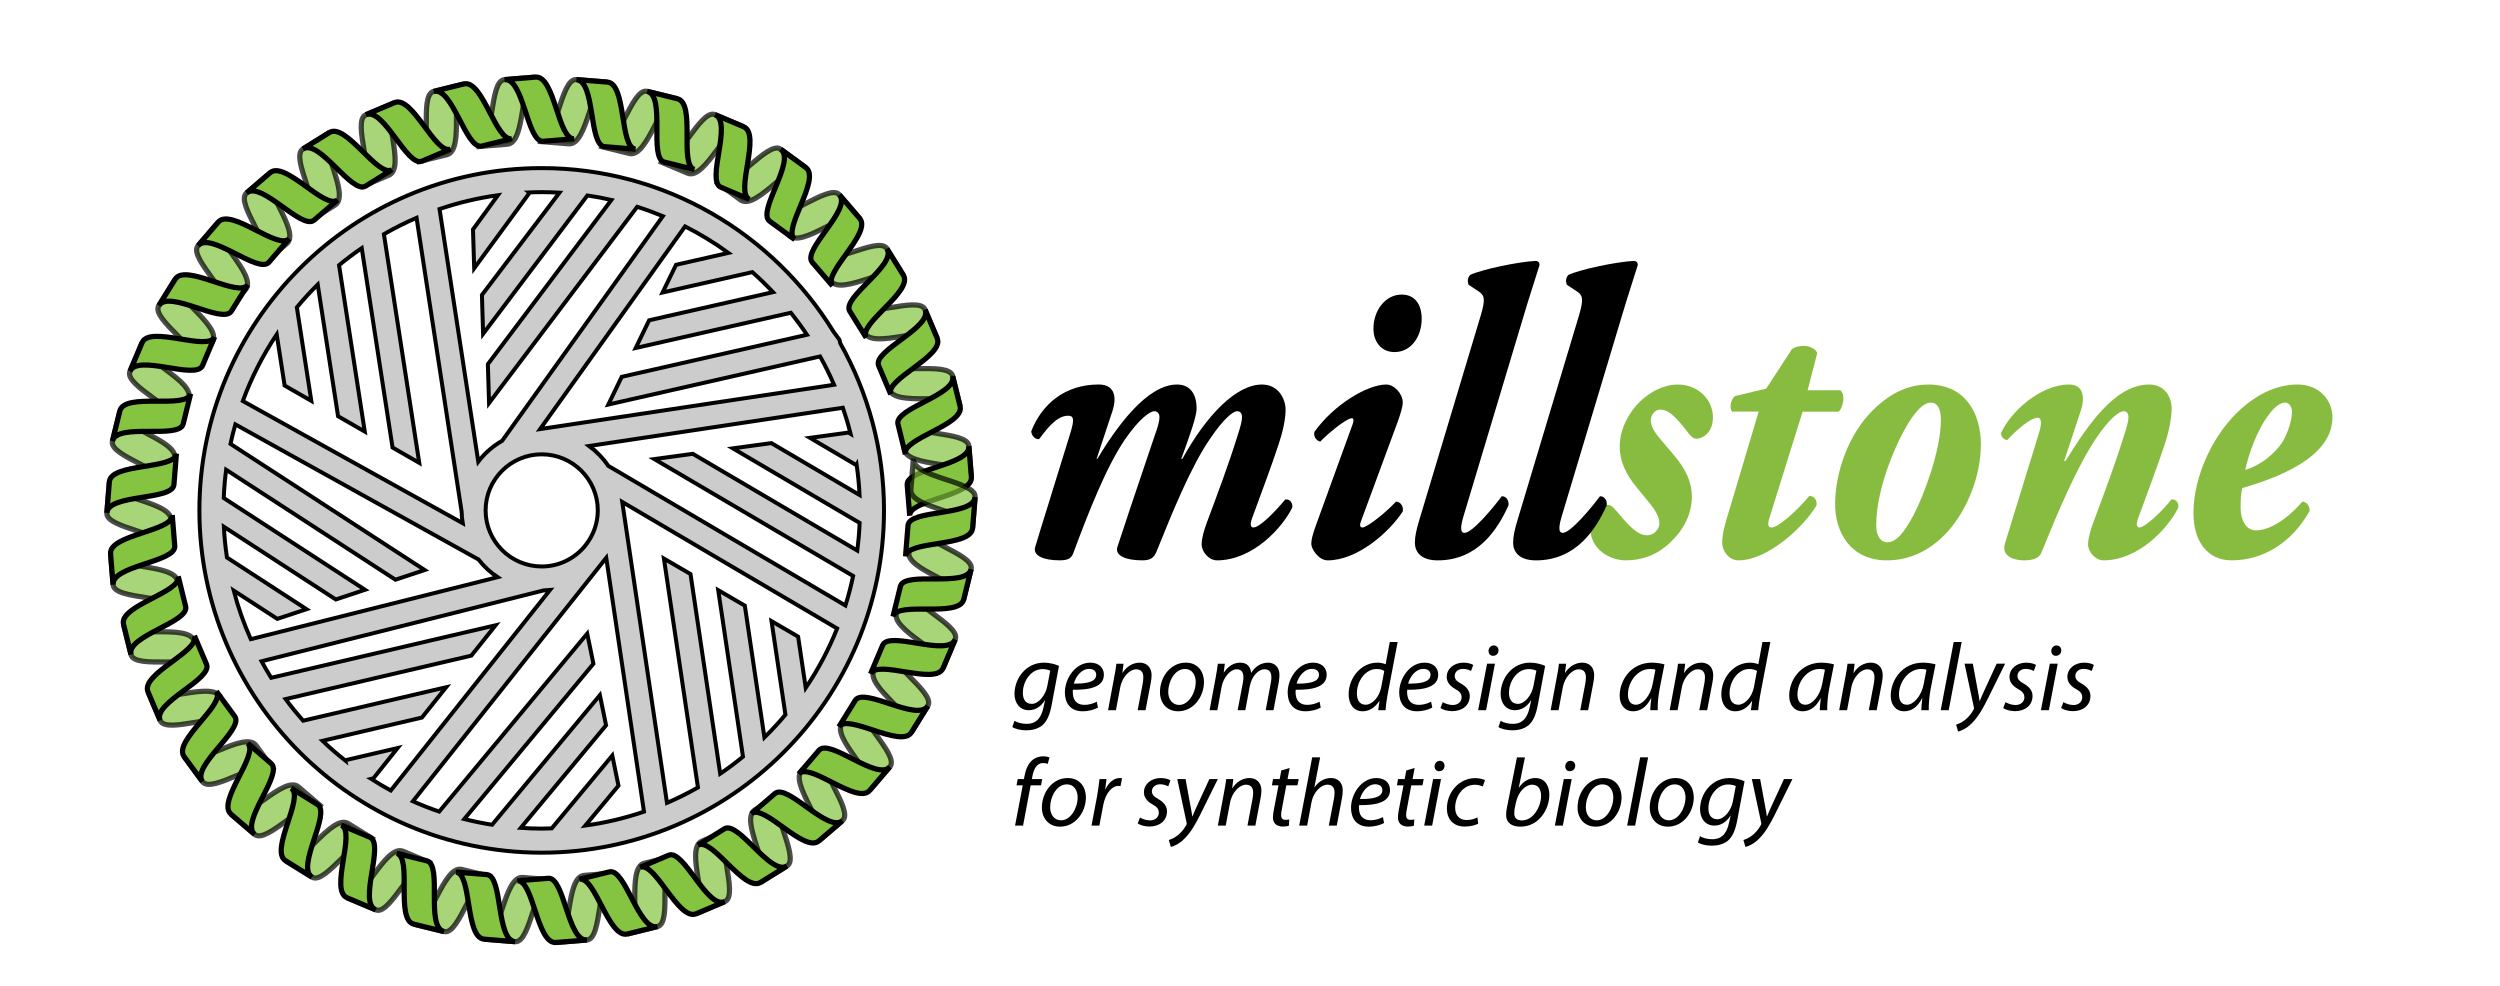 <?xml version="1.0" encoding="utf-8"?>
<!-- Generator: Adobe Illustrator 14.0.0, SVG Export Plug-In . SVG Version: 6.00 Build 43363)  -->
<!DOCTYPE svg PUBLIC "-//W3C//DTD SVG 1.1//EN" "http://www.w3.org/Graphics/SVG/1.1/DTD/svg11.dtd">
<svg version="1.1" id="Layer_1" xmlns="http://www.w3.org/2000/svg" xmlns:xlink="http://www.w3.org/1999/xlink" x="0px" y="0px"
	 width="312px" height="123px" viewBox="0 0 312 123" enable-background="new 0 0 312 123" xml:space="preserve">
<g id="Layer_2">
</g>
<g id="Layer_3">
	<path fill="#CCCCCC" stroke="#020202" stroke-width="0.5" d="M104.863,42.837l-0.1-0.439c-0.24-0.341-0.49-0.671-0.741-1.002
		c-7.521-12.237-21.031-20.417-36.418-20.417c-23.556,0-42.719,19.164-42.719,42.716c0,23.556,19.164,42.719,42.719,42.719
		s42.719-19.163,42.719-42.719C110.323,56.125,108.334,49.011,104.863,42.837z M106.471,71.883c-0.264,1.25-0.583,2.479-0.961,3.684
		L75.911,58.137c-0.645-0.958-1.455-1.792-2.383-2.477l31.662-4.775c0.365,1.068,0.689,2.154,0.964,3.26l-0.267-0.157l-4.802,0.655
		l5.793,3.41l0.029-0.051c0.18,1.241,0.306,2.499,0.366,3.774L96.267,55.3l-4.802,0.655l15.816,9.301
		c-0.045,1.166-0.144,2.317-0.288,3.456L86.467,56.638l-4.804,0.655L106.471,71.883z M43.074,94.883l0.005,0.021
		c-0.981-0.772-1.924-1.59-2.828-2.45l12.401-2.899l3.022-3.787l-17.846,4.176c-0.766-0.867-1.497-1.767-2.186-2.697l23.179-5.423
		l3.025-3.79l-28.005,6.555c-0.418-0.674-0.822-1.359-1.201-2.061l35.196-8.842c0.266-0.006,0.531-0.015,0.791-0.041l-19.859,25.01
		c-0.835-0.452-1.648-0.94-2.446-1.449l0.274-0.064l3.023-3.787L43.074,94.883z M28.323,69.576c-0.188-1.262-0.32-2.542-0.386-3.84
		l13.972,9.078l3.646-1.209L27.924,62.152c0.046-1.192,0.147-2.369,0.297-3.532l21.131,13.728l3.646-1.209L28.765,55.396
		c0.176-0.822,0.381-1.632,0.607-2.434l30.35,16.866c0.668,0.855,1.466,1.604,2.374,2.205l-30.799,7.738
		c-0.866-1.947-1.587-3.975-2.133-6.07l5.442,3.533l3.645-1.207L28.323,69.576z M67.604,56.698c3.859,0,7,3.141,7,6.999
		c0,1.598-0.545,3.066-1.45,4.246l-0.224,0.283c-1.284,1.508-3.194,2.469-5.326,2.469c-3.86,0-7.001-3.141-7.001-6.998
		C60.604,59.839,63.745,56.698,67.604,56.698z M96.473,36.46l-15.46,3.512l-1.675,3.457l19.363-4.398
		c0.705,0.887,1.376,1.801,2.005,2.748l-23.113,5.25l-1.673,3.458l26.43-6.005c0.637,1.146,1.219,2.325,1.741,3.536L67.403,53.55
		l18.095-25.294c1.895,0.96,3.703,2.066,5.408,3.306l-6.539,1.488l-1.675,3.455l11.201-2.544
		C94.791,34.754,95.65,35.589,96.473,36.46z M69.821,24.044l-9.677,12.772l0.148,4.844l13.012-17.266
		c1.014,0.146,2.013,0.335,3.001,0.557l-15.421,20.5l0.15,4.846l18.489-24.488c1.088,0.343,2.155,0.735,3.201,1.168L62.67,55.011
		c-1.161,0.662-2.171,1.548-2.982,2.6L54.854,26.09c2.34-0.795,4.776-1.379,7.289-1.727l-3.114,4.274l0.15,4.844l6.917-9.433
		l-0.04-0.03c0.514-0.02,1.028-0.039,1.548-0.039C68.349,23.979,69.087,24.003,69.821,24.044z M39.651,35.511l2.54,16.435
		l3.331,1.913l-3.208-20.765c0.909-0.752,1.856-1.461,2.831-2.132l3.846,24.889l3.331,1.912l-4.41-28.537
		c1.314-0.754,2.671-1.44,4.074-2.043l5.626,36.682c0.008,0.486,0.056,0.962,0.132,1.43L30.303,50.047
		c1.083-2.951,2.512-5.736,4.229-8.313l0.988,6.381l3.329,1.912l-1.803-11.671C37.868,37.366,38.738,36.417,39.651,35.511z
		 M64.995,103.318l10.642-12.801l-0.771-3.762l-13.45,16.174c-1.176-0.186-2.334-0.424-3.475-0.71l16.117-19.383l-0.773-3.761
		l-18.471,22.213c-1.119-0.382-2.214-0.811-3.286-1.286l23.734-29.89c0.059-0.069,0.113-0.144,0.17-0.215l0.226-0.283l4.711,31.683
		c-2.352,0.8-4.799,1.388-7.322,1.734l4.137-4.978l-0.771-3.763l-7.557,9.09c-0.416,0.013-0.831,0.031-1.251,0.031
		C66.727,103.414,65.858,103.375,64.995,103.318z M95.399,92.032l-2.445-16.446l-3.319-1.932l3.089,20.781
		c-0.915,0.75-1.863,1.459-2.843,2.125l-3.705-24.918l-3.319-1.932l4.247,28.566c-1.249,0.707-2.537,1.354-3.865,1.925
		l-5.584-37.558l26.82,15.791c-1.05,2.617-2.362,5.104-3.919,7.412l-0.951-6.395l-3.319-1.932l1.736,11.678
		C97.193,90.188,96.317,91.131,95.399,92.032z"/>
	<g>
		<g>
			<g>
				<path opacity="0.7" fill="#85C441" stroke="#000000" stroke-width="0.652" enable-background="new    " d="M121.229,59.543
					c-0.164-2.031-8.178-1.116-8.375-3.524l-0.314-3.866c0.195,2.408,8.211,1.494,8.378,3.524L121.229,59.543z"/>
				<path fill="#85C441" stroke="#000000" stroke-width="0.652" d="M113.534,64.373c-0.167-2.032,7.89-2.422,7.694-4.83
					l-0.312-3.865c0.192,2.409-7.864,2.799-7.699,4.83L113.534,64.373z"/>
			</g>
			<g>
				<path opacity="0.7" fill="#85C441" stroke="#000000" stroke-width="0.652" enable-background="new    " d="M119.82,50.697
					c-0.488-1.979-8.255,0.207-8.833-2.138l-0.93-3.765c0.58,2.345,8.343,0.159,8.832,2.137L119.82,50.697z"/>
				<path fill="#85C441" stroke="#000000" stroke-width="0.652" d="M112.994,56.697c-0.49-1.979,7.402-3.655,6.826-6l-0.931-3.765
					c0.579,2.344-7.311,4.021-6.823,6L112.994,56.697z"/>
			</g>
			<g>
				<path opacity="0.7" fill="#85C441" stroke="#000000" stroke-width="0.652" enable-background="new    " d="M116.961,42.215
					c-0.796-1.877-8.12,1.507-9.061-0.717l-1.509-3.573c0.938,2.225,8.263-1.158,9.057,0.718L116.961,42.215z"/>
				<path fill="#85C441" stroke="#000000" stroke-width="0.652" d="M111.167,49.217c-0.791-1.876,6.732-4.777,5.794-7.002
					l-1.513-3.57c0.94,2.224-6.585,5.124-5.79,7L111.167,49.217z"/>
			</g>
			<g>
				<path opacity="0.7" fill="#85C441" stroke="#000000" stroke-width="0.652" enable-background="new    " d="M112.738,34.334
					c-1.073-1.731-7.781,2.747-9.056,0.695l-2.047-3.295c1.274,2.052,7.981-2.426,9.057-0.695L112.738,34.334z"/>
				<path fill="#85C441" stroke="#000000" stroke-width="0.652" d="M108.106,42.147c-1.077-1.729,5.909-5.762,4.632-7.813
					l-2.046-3.293c1.276,2.051-5.71,6.083-4.635,7.813L108.106,42.147z"/>
			</g>
			<g>
				<path opacity="0.7" fill="#85C441" stroke="#000000" stroke-width="0.652" enable-background="new    " d="M107.289,27.256
					c-1.329-1.546-7.274,3.904-8.848,2.072l-2.525-2.942c1.573,1.833,7.517-3.619,8.846-2.073L107.289,27.256z"/>
				<path fill="#85C441" stroke="#000000" stroke-width="0.652" d="M103.903,35.688c-1.326-1.546,4.96-6.6,3.386-8.432
					l-2.527-2.942c1.573,1.832-4.715,6.885-3.386,8.432L103.903,35.688z"/>
			</g>
			<g>
				<path opacity="0.7" fill="#85C441" stroke="#000000" stroke-width="0.652" enable-background="new    " d="M100.563,20.913
					c-1.647-1.203-6.195,5.457-8.145,4.031l-3.13-2.291c1.949,1.426,6.497-5.233,8.142-4.031L100.563,20.913z"/>
				<path fill="#85C441" stroke="#000000" stroke-width="0.652" d="M99.185,29.895c-1.646-1.204,3.327-7.555,1.379-8.981
					l-3.133-2.29c1.951,1.425-3.021,7.776-1.378,8.98L99.185,29.895z"/>
			</g>
			<g>
				<path opacity="0.7" fill="#85C441" stroke="#000000" stroke-width="0.652" enable-background="new    " d="M92.806,15.817
					c-1.875-0.793-4.77,6.736-6.993,5.797l-3.576-1.509c2.228,0.939,5.119-6.59,6.997-5.797L92.806,15.817z"/>
				<path fill="#85C441" stroke="#000000" stroke-width="0.652" d="M93.533,24.873c-1.877-0.792,1.5-8.118-0.728-9.056
					l-3.572-1.509c2.226,0.939-1.151,8.265,0.728,9.057L93.533,24.873z"/>
			</g>
			<g>
				<path opacity="0.7" fill="#85C441" stroke="#000000" stroke-width="0.652" enable-background="new    " d="M84.536,12.326
					c-1.979-0.487-3.646,7.405-5.994,6.828l-3.767-0.925c2.348,0.576,4.015-7.316,5.993-6.829L84.536,12.326z"/>
				<path fill="#85C441" stroke="#000000" stroke-width="0.652" d="M86.682,21.155c-1.977-0.487,0.199-8.254-2.146-8.829
					L80.771,11.4c2.346,0.576,0.167,8.342,2.144,8.829L86.682,21.155z"/>
			</g>
			<g>
				<path opacity="0.7" fill="#85C441" stroke="#000000" stroke-width="0.652" enable-background="new    " d="M75.796,10.245
					c-2.031-0.164-2.412,7.894-4.82,7.701l-3.867-0.31c2.408,0.193,2.792-7.865,4.82-7.701L75.796,10.245z"/>
				<path fill="#85C441" stroke="#000000" stroke-width="0.652" d="M79.329,18.617c-2.028-0.164-1.125-8.179-3.533-8.372
					l-3.864-0.31c2.408,0.193,1.502,8.208,3.533,8.371L79.329,18.617z"/>
			</g>
			<g>
				<path opacity="0.7" fill="#85C441" stroke="#000000" stroke-width="0.652" enable-background="new    " d="M66.838,9.623
					c-2.034,0.165-1.119,8.179-3.527,8.374l-3.866,0.315c2.407-0.196,1.494-8.21,3.523-8.375L66.838,9.623z"/>
				<path fill="#85C441" stroke="#000000" stroke-width="0.652" d="M71.669,17.319c-2.033,0.165-2.423-7.891-4.831-7.696
					l-3.869,0.314c2.409-0.196,2.799,7.86,4.833,7.696L71.669,17.319z"/>
			</g>
			<g>
				<path opacity="0.7" fill="#85C441" stroke="#000000" stroke-width="0.652" enable-background="new    " d="M57.897,10.476
					c-1.979,0.489,0.208,8.252-2.137,8.831l-3.765,0.93c2.346-0.579,0.159-8.343,2.136-8.831L57.897,10.476z"/>
				<path fill="#85C441" stroke="#000000" stroke-width="0.652" d="M63.897,17.298c-1.977,0.488-3.653-7.401-6-6.822l-3.764,0.93
					c2.347-0.58,4.021,7.31,6,6.822L63.897,17.298z"/>
			</g>
			<g>
				<path opacity="0.7" fill="#85C441" stroke="#000000" stroke-width="0.652" enable-background="new    " d="M49.244,12.806
					c-1.878,0.794,1.504,8.116-0.72,9.058l-3.571,1.511c2.225-0.941-1.158-8.263,0.719-9.057L49.244,12.806z"/>
				<path fill="#85C441" stroke="#000000" stroke-width="0.652" d="M56.243,18.597c-1.875,0.794-4.777-6.732-7-5.791l-3.572,1.511
					c2.225-0.941,5.124,6.586,6.999,5.792L56.243,18.597z"/>
			</g>
			<g>
				<path opacity="0.7" fill="#85C441" stroke="#000000" stroke-width="0.652" enable-background="new    " d="M41.11,16.539
					c-1.731,1.076,2.744,7.785,0.692,9.06l-3.292,2.047c2.051-1.274-2.427-7.983-0.695-9.059L41.11,16.539z"/>
				<path fill="#85C441" stroke="#000000" stroke-width="0.652" d="M48.924,21.174c-1.732,1.076-5.763-5.91-7.814-4.635
					l-3.294,2.047c2.051-1.274,6.082,5.711,7.813,4.636L48.924,21.174z"/>
			</g>
			<g>
				<path opacity="0.7" fill="#85C441" stroke="#000000" stroke-width="0.652" enable-background="new    " d="M33.714,21.556
					c-1.545,1.328,3.904,7.274,2.073,8.848l-2.945,2.527c1.835-1.574-3.618-7.52-2.072-8.847L33.714,21.556z"/>
				<path fill="#85C441" stroke="#000000" stroke-width="0.652" d="M42.144,24.942c-1.545,1.327-6.597-4.96-8.43-3.387
					l-2.943,2.527c1.833-1.574,6.886,4.713,8.433,3.386L42.144,24.942z"/>
			</g>
			<g>
				<path opacity="0.7" fill="#85C441" stroke="#000000" stroke-width="0.652" enable-background="new    " d="M27.243,27.712
					c-1.328,1.547,4.967,6.594,3.396,8.429l-2.526,2.945c1.573-1.834-4.721-6.881-3.396-8.428L27.243,27.712z"/>
				<path fill="#85C441" stroke="#000000" stroke-width="0.652" d="M36.092,29.775c-1.325,1.548-7.277-3.896-8.849-2.062
					l-2.525,2.945c1.573-1.834,7.526,3.61,8.852,2.062L36.092,29.775z"/>
			</g>
			<g>
				<path opacity="0.7" fill="#85C441" stroke="#000000" stroke-width="0.652" enable-background="new    " d="M21.864,34.845
					c-1.073,1.732,5.918,5.756,4.644,7.812l-2.043,3.296c1.272-2.053-5.72-6.078-4.646-7.81L21.864,34.845z"/>
				<path fill="#85C441" stroke="#000000" stroke-width="0.652" d="M30.926,35.53c-1.074,1.73-7.791-2.738-9.062-0.686
					l-2.044,3.296c1.275-2.053,7.988,2.418,9.063,0.687L30.926,35.53z"/>
			</g>
			<g>
				<path opacity="0.7" fill="#85C441" stroke="#000000" stroke-width="0.652" enable-background="new    " d="M17.728,42.771
					c-0.792,1.877,6.737,4.771,5.798,6.996l-1.509,3.572c0.938-2.225-6.589-5.118-5.797-6.995L17.728,42.771z"/>
				<path fill="#85C441" stroke="#000000" stroke-width="0.652" d="M26.785,42.043c-0.792,1.877-8.118-1.499-9.057,0.727
					l-1.508,3.573c0.94-2.225,8.264,1.151,9.057-0.727L26.785,42.043z"/>
			</g>
			<g>
				<path opacity="0.7" fill="#85C441" stroke="#000000" stroke-width="0.652" enable-background="new    " d="M14.962,51.281
					c-0.488,1.979,7.405,3.649,6.828,5.994l-0.926,3.766c0.577-2.345-7.315-4.015-6.829-5.994L14.962,51.281z"/>
				<path fill="#85C441" stroke="#000000" stroke-width="0.652" d="M23.791,49.134c-0.485,1.979-8.252-0.199-8.829,2.146
					l-0.927,3.767c0.576-2.346,8.342-0.167,8.83-2.146L23.791,49.134z"/>
			</g>
			<g>
				<path opacity="0.7" fill="#85C441" stroke="#000000" stroke-width="0.652" enable-background="new    " d="M13.646,60.144
					c-0.164,2.032,7.893,2.415,7.701,4.824l-0.312,3.868c0.195-2.406-7.862-2.791-7.7-4.825L13.646,60.144z"/>
				<path fill="#85C441" stroke="#000000" stroke-width="0.652" d="M22.018,56.61c-0.165,2.031-8.178,1.125-8.371,3.533
					l-0.311,3.866c0.194-2.409,8.209-1.501,8.372-3.532L22.018,56.61z"/>
			</g>
			<g>
				<path opacity="0.7" fill="#85C441" stroke="#000000" stroke-width="0.652" enable-background="new    " d="M13.799,69.107
					c0.166,2.028,8.179,1.117,8.375,3.523l0.312,3.865c-0.194-2.408-8.208-1.493-8.374-3.523L13.799,69.107z"/>
				<path fill="#85C441" stroke="#000000" stroke-width="0.652" d="M21.495,64.273c0.165,2.033-7.891,2.426-7.696,4.834
					l0.314,3.865c-0.196-2.408,7.861-2.8,7.696-4.83L21.495,64.273z"/>
			</g>
			<g>
				<path opacity="0.7" fill="#85C441" stroke="#000000" stroke-width="0.652" enable-background="new    " d="M15.417,77.919
					c0.488,1.979,8.252-0.208,8.832,2.138l0.929,3.766c-0.579-2.346-8.343-0.158-8.831-2.137L15.417,77.919z"/>
				<path fill="#85C441" stroke="#000000" stroke-width="0.652" d="M22.24,71.92c0.488,1.977-7.401,3.654-6.823,5.999l0.93,3.767
					c-0.579-2.347,7.31-4.023,6.822-6.002L22.24,71.92z"/>
			</g>
			<g>
				<path opacity="0.7" fill="#85C441" stroke="#000000" stroke-width="0.652" enable-background="new    " d="M18.47,86.335
					c0.794,1.877,8.117-1.507,9.06,0.72l1.513,3.571c-0.94-2.226-8.265,1.157-9.061-0.72L18.47,86.335z"/>
				<path fill="#85C441" stroke="#000000" stroke-width="0.652" d="M24.261,79.333c0.794,1.877-6.731,4.776-5.791,7.002
					l1.512,3.571c-0.941-2.225,6.585-5.124,5.792-7.001L24.261,79.333z"/>
			</g>
			<g>
				<path opacity="0.7" fill="#85C441" stroke="#000000" stroke-width="0.652" enable-background="new    " d="M22.976,94.424
					c1.204,1.643,7.553-3.336,8.982-1.389l2.293,3.129c-1.428-1.95-7.777,3.029-8.982,1.387L22.976,94.424z"/>
				<path fill="#85C441" stroke="#000000" stroke-width="0.652" d="M26.999,86.275c1.207,1.644-5.451,6.197-4.023,8.147
					l2.293,3.125c-1.43-1.946,5.23-6.503,4.026-8.146L26.999,86.275z"/>
			</g>
			<g>
				<path opacity="0.7" fill="#85C441" stroke="#000000" stroke-width="0.652" enable-background="new    " d="M28.83,101.605
					c1.549,1.328,6.594-4.965,8.429-3.393l2.945,2.521c-1.833-1.569-6.88,4.723-8.429,3.396L28.83,101.605z"/>
				<path fill="#85C441" stroke="#000000" stroke-width="0.652" d="M30.894,92.759c1.546,1.325-3.9,7.277-2.064,8.849l2.945,2.524
					c-1.833-1.573,3.611-7.522,2.065-8.849L30.894,92.759z"/>
			</g>
			<g>
				<path opacity="0.7" fill="#85C441" stroke="#000000" stroke-width="0.652" enable-background="new    " d="M35.644,107.42
					c1.732,1.075,5.756-5.915,7.809-4.643l3.295,2.043c-2.053-1.272-6.076,5.718-7.809,4.645L35.644,107.42z"/>
				<path fill="#85C441" stroke="#000000" stroke-width="0.652" d="M36.329,98.361c1.733,1.072-2.737,7.787-0.685,9.059
					l3.296,2.045c-2.053-1.271,2.419-7.986,0.686-9.061L36.329,98.361z"/>
			</g>
			<g>
				<path opacity="0.7" fill="#85C441" stroke="#000000" stroke-width="0.652" enable-background="new    " d="M43.317,112.041
					c1.877,0.792,4.769-6.738,6.996-5.798l3.571,1.509c-2.224-0.939-5.116,6.59-6.994,5.796L43.317,112.041z"/>
				<path fill="#85C441" stroke="#000000" stroke-width="0.652" d="M42.59,102.982c1.877,0.793-1.498,8.119,0.727,9.059
					l3.572,1.507c-2.225-0.938,1.151-8.264-0.726-9.056L42.59,102.982z"/>
			</g>
			<g>
				<path opacity="0.7" fill="#85C441" stroke="#000000" stroke-width="0.652" enable-background="new    " d="M51.652,115.336
					c1.979,0.486,3.649-7.406,5.995-6.828l3.766,0.926c-2.347-0.576-4.015,7.315-5.995,6.827L51.652,115.336z"/>
				<path fill="#85C441" stroke="#000000" stroke-width="0.652" d="M49.506,106.508c1.979,0.485-0.199,8.252,2.146,8.828
					l3.765,0.925c-2.345-0.575-0.166-8.342-2.145-8.827L49.506,106.508z"/>
			</g>
			<g>
				<path opacity="0.7" fill="#85C441" stroke="#000000" stroke-width="0.652" enable-background="new    " d="M60.423,117.209
					c2.033,0.163,2.415-7.895,4.823-7.701l3.869,0.311c-2.409-0.192-2.793,7.863-4.826,7.701L60.423,117.209z"/>
				<path fill="#85C441" stroke="#000000" stroke-width="0.652" d="M56.893,108.838c2.029,0.162,1.124,8.18,3.531,8.371
					l3.866,0.311c-2.408-0.192-1.501-8.209-3.534-8.369L56.893,108.838z"/>
			</g>
			<g>
				<path opacity="0.7" fill="#85C441" stroke="#000000" stroke-width="0.652" enable-background="new    " d="M69.385,117.622
					c2.033-0.166,1.118-8.181,3.526-8.374l3.865-0.314c-2.408,0.194-1.494,8.211-3.525,8.375L69.385,117.622z"/>
				<path fill="#85C441" stroke="#000000" stroke-width="0.652" d="M64.553,109.926c2.033-0.164,2.426,7.891,4.832,7.696
					l3.866-0.313c-2.408,0.195-2.798-7.86-4.829-7.697L64.553,109.926z"/>
			</g>
			<g>
				<path opacity="0.7" fill="#85C441" stroke="#000000" stroke-width="0.652" enable-background="new    " d="M78.291,116.562
					c1.979-0.488-0.21-8.25,2.138-8.832l3.765-0.928c-2.346,0.577-0.16,8.342-2.137,8.831L78.291,116.562z"/>
				<path fill="#85C441" stroke="#000000" stroke-width="0.652" d="M72.289,109.739c1.977-0.487,3.654,7.399,6.002,6.821
					l3.766-0.928c-2.346,0.578-4.023-7.312-6.003-6.824L72.289,109.739z"/>
			</g>
			<g>
				<path opacity="0.7" fill="#85C441" stroke="#000000" stroke-width="0.652" enable-background="new    " d="M86.881,114.036
					c1.878-0.794-1.506-8.116,0.72-9.058l3.57-1.513c-2.224,0.941,1.159,8.265-0.718,9.058L86.881,114.036z"/>
				<path fill="#85C441" stroke="#000000" stroke-width="0.652" d="M79.88,108.246c1.877-0.793,4.777,6.73,7.001,5.79l3.572-1.513
					c-2.226,0.941-5.126-6.584-7.001-5.789L79.88,108.246z"/>
			</g>
			<g>
				<path opacity="0.7" fill="#85C441" stroke="#000000" stroke-width="0.652" enable-background="new    " d="M94.921,110.123
					c1.731-1.075-2.746-7.783-0.693-9.059l3.294-2.049c-2.053,1.275,2.426,7.985,0.694,9.061L94.921,110.123z"/>
				<path fill="#85C441" stroke="#000000" stroke-width="0.652" d="M87.106,105.488c1.732-1.076,5.764,5.91,7.814,4.635
					l3.295-2.046c-2.051,1.274-6.085-5.712-7.814-4.638L87.106,105.488z"/>
			</g>
			<g>
				<path opacity="0.7" fill="#85C441" stroke="#000000" stroke-width="0.652" enable-background="new    " d="M102.197,104.945
					c1.548-1.328-3.901-7.272-2.07-8.848l2.944-2.527c-1.836,1.574,3.617,7.521,2.069,8.849L102.197,104.945z"/>
				<path fill="#85C441" stroke="#000000" stroke-width="0.652" d="M93.768,101.561c1.546-1.328,6.599,4.959,8.43,3.385
					l2.943-2.524c-1.831,1.572-6.886-4.715-8.432-3.386L93.768,101.561z"/>
			</g>
			<g>
				<path opacity="0.7" fill="#85C441" stroke="#000000" stroke-width="0.652" enable-background="new    " d="M108.529,98.648
					c1.328-1.549-4.964-6.594-3.393-8.429l2.521-2.946c-1.569,1.834,4.724,6.881,3.397,8.429L108.529,98.648z"/>
				<path fill="#85C441" stroke="#000000" stroke-width="0.652" d="M99.681,96.585c1.324-1.547,7.276,3.896,8.849,2.063
					l2.525-2.946c-1.572,1.836-7.524-3.611-8.849-2.063L99.681,96.585z"/>
			</g>
			<g>
				<path opacity="0.7" fill="#85C441" stroke="#000000" stroke-width="0.652" enable-background="new    " d="M113.744,91.396
					c1.075-1.73-5.913-5.756-4.643-7.81l2.046-3.297c-1.274,2.053,5.718,6.078,4.643,7.81L113.744,91.396z"/>
				<path fill="#85C441" stroke="#000000" stroke-width="0.652" d="M104.686,90.713c1.075-1.732,7.786,2.737,9.059,0.686
					l2.046-3.295c-1.271,2.053-7.987-2.42-9.061-0.688L104.686,90.713z"/>
			</g>
			<g>
				<path opacity="0.7" fill="#85C441" stroke="#000000" stroke-width="0.652" enable-background="new    " d="M117.7,83.38
					c0.793-1.878-6.737-4.771-5.794-6.997l1.506-3.572c-0.94,2.225,6.592,5.117,5.799,6.994L117.7,83.38z"/>
				<path fill="#85C441" stroke="#000000" stroke-width="0.652" d="M108.642,84.105c0.796-1.877,8.12,1.498,9.059-0.727
					l1.511-3.572c-0.94,2.226-8.268-1.152-9.061,0.727L108.642,84.105z"/>
			</g>
			<g>
				<path opacity="0.7" fill="#85C441" stroke="#000000" stroke-width="0.652" enable-background="new    " d="M120.273,74.803
					c0.487-1.979-7.405-3.646-6.83-5.994l0.925-3.77c-0.576,2.35,7.316,4.02,6.83,5.998L120.273,74.803z"/>
				<path fill="#85C441" stroke="#000000" stroke-width="0.652" d="M111.442,76.95c0.487-1.979,8.254,0.198,8.831-2.147
					l0.925-3.766c-0.576,2.346-8.341,0.167-8.828,2.146L111.442,76.95z"/>
			</g>
			<g>
				<path opacity="0.7" fill="#85C441" stroke="#000000" stroke-width="0.652" enable-background="new    " d="M121.381,65.906
					c0.162-2.033-7.895-2.416-7.701-4.824l0.308-3.867c-0.191,2.408,7.866,2.791,7.703,4.823L121.381,65.906z"/>
				<path fill="#85C441" stroke="#000000" stroke-width="0.652" d="M113.01,69.441c0.162-2.031,8.18-1.127,8.371-3.535l0.31-3.868
					c-0.192,2.409-8.208,1.502-8.371,3.536L113.01,69.441z"/>
			</g>
		</g>
	</g>
	<g enable-background="new    ">
		<path fill="#88BC40" d="M213.775,52.091c0,2-1.383,2.666-2.051,2.666c-0.401,0-0.758-0.359-1.025-0.718
			c-1.783-2.358-2.631-2.922-3.522-2.922c-0.624,0-1.159,0.667-1.159,1.333c0,0.564,0.268,1.282,1.159,2.307l1.694,2
			c1.561,1.846,2.273,3.435,2.273,5.229c0,2.102-0.98,4.102-2.675,5.691c-1.517,1.487-3.433,2.256-5.573,2.256
			c-2.051,0-4.414-1.436-4.414-3.948c0-1.641,1.025-2.973,2.185-2.973c0.491,0,0.847,0.512,1.382,1.127
			c1.739,2.103,2.631,2.666,3.522,2.666c0.803,0,1.517-0.717,1.517-1.486c0-0.718-0.402-1.538-1.293-2.615l-1.472-1.794
			c-1.382-1.641-2.185-3.333-2.185-5.178c0-2.205,1.159-4.255,2.496-5.588c1.293-1.23,2.943-2.153,4.771-2.153
			C211.813,47.989,213.775,49.784,213.775,52.091z"/>
		<path fill="#88BC40" d="M224.966,51.373l-4.146,13.279c-0.223,0.717-0.223,1.179,0.268,1.179c0.803,0,2.942-1.846,4.726-3.948
			c0.67,0.051,0.938,0.513,0.893,1.179c-1.516,2.615-6.064,6.87-9.721,6.87c-1.203,0-2.051-1.128-2.051-2.204
			c0-0.719,0.09-1.385,0.49-2.77l4.059-13.586h-3.3c-0.446-0.41-0.134-1.641,0.356-1.948l3.879-0.923l3.211-4.922
			c0.4-0.308,0.98-0.41,1.516-0.41c0.624,0,1.382,0.308,1.649,0.872l-1.204,4.666h4.102c0.714,0.667,0.224,2.307-0.223,2.666
			H224.966z"/>
		<path fill="#88BC40" d="M247.214,55.475c0,3.691-1.561,7.998-4.146,10.869c-2.318,2.563-4.993,3.589-7.579,3.589
			c-4.549,0-6.51-3.538-6.466-7.126c0.045-3.948,1.694-8.614,4.682-11.587c2.586-2.563,4.949-3.23,6.956-3.23
			C245.43,47.989,247.214,51.783,247.214,55.475z M238.564,52.193c-1.605,2.307-4.414,8.459-4.414,13.381
			c0,1.282,0.535,2.103,1.382,2.103c1.114,0,2.096-1.179,3.3-3.435c1.203-2.308,3.389-7.947,3.389-11.844
			c0-1.077-0.268-2.153-1.249-2.153C240.258,50.245,239.5,50.86,238.564,52.193z"/>
		<path fill="#88BC40" d="M259.697,51.219l-2.096,6.306h0.179c2.586-4.153,6.063-9.536,10.433-9.536
			c2.007,0,2.809,1.641,2.809,2.974c0,1.23-0.355,2.974-0.891,4.563c-0.848,2.563-1.963,5.537-3.3,9.177
			c-0.268,0.718-0.179,1.128,0.179,1.128c0.668,0,2.809-1.999,3.968-3.486c0.491-0.103,0.937,0.308,0.892,0.974
			c-1.248,2.564-4.949,6.614-9.363,6.614c-1.025,0-1.917-1.077-1.917-1.999c0-0.77,0.312-1.795,0.669-2.77
			c1.338-3.588,2.676-7.126,3.79-10.715c0.401-1.23,0.579-1.897,0.579-2.41c0-0.41-0.178-0.718-0.579-0.718
			c-0.624,0-1.828,0.974-3.389,3.281c-2.497,3.691-4.905,9.485-6.911,14.407c-0.312,0.718-1.159,0.923-2.141,0.923
			c-1.113,0-2.854-0.41-2.407-2.051c0.224-0.718,3.612-11.689,4.28-13.894c0.312-1.025,0.357-1.846-0.178-1.846
			c-0.937,0-2.765,1.641-3.79,2.769c-0.446,0-0.759-0.41-0.803-0.82c1.159-2.666,4.904-6.101,8.517-6.101
			C260.277,47.989,260.099,50.04,259.697,51.219z"/>
		<path fill="#88BC40" d="M291.085,52.091c0,5.281-7.624,7.742-11.235,8.818c-0.179,0.615-0.223,1.384-0.223,2.461
			c0,1.384,0.579,2.819,1.916,2.819c1.605,0,3.746-1.23,5.797-3.588c0.49,0,0.936,0.512,0.892,1.179
			c-2.14,3.845-5.707,6.152-9.72,6.152c-3.211,0-4.771-2.614-4.771-5.896c0-4.615,2.497-9.998,6.019-13.074
			c2.497-2.205,4.904-2.974,7-2.974C289.346,47.989,291.085,49.835,291.085,52.091z M283.282,51.578
			c-1.604,2-2.675,5.178-3.076,7.075c1.561-0.513,2.942-1.384,4.235-2.922c0.893-1.077,1.561-3.025,1.605-4.307
			c0-0.564-0.312-1.179-0.848-1.179C284.62,50.245,283.951,50.707,283.282,51.578z"/>
	</g>
	<g enable-background="new    ">
		<path d="M138.86,51.219l-2.006,6.05h0.089c2.408-3.999,6.197-9.28,9.942-9.28c1.962,0,2.453,1.641,2.453,2.974
			c0,1.025-0.803,3.23-1.917,6.306h0.134c3.032-5.486,6.732-9.28,9.943-9.28c2.051,0,2.942,1.794,2.942,3.127
			c0,1.23-0.356,2.82-0.892,4.409c-0.847,2.563-1.962,5.537-3.299,9.177c-0.268,0.718-0.178,1.128,0.178,1.128
			c0.803,0,2.72-1.999,3.968-3.486c0.49-0.103,0.938,0.308,0.893,0.974c-1.249,2.564-4.949,6.614-9.408,6.614
			c-1.025,0-1.917-1.077-1.917-1.999c0-0.77,0.312-1.795,0.669-2.77c1.337-3.588,2.675-7.126,3.79-10.715
			c0.401-1.23,0.58-1.897,0.58-2.41c0-0.41-0.178-0.718-0.624-0.718c-0.491,0-1.694,0.974-3.255,3.281
			c-2.542,3.64-4.86,9.485-6.777,14.202c-0.356,0.923-0.892,1.128-1.828,1.128c-1.962,0-3.389-0.563-3.077-1.641
			c0.178-0.615,2.809-8.459,4.637-13.843c0.446-1.23,0.624-1.897,0.624-2.41c0-0.41-0.268-0.718-0.624-0.718
			c-0.58,0-1.917,0.974-3.656,3.486c-2.363,3.435-4.637,9.28-6.465,14.202c-0.268,0.718-0.713,0.923-1.739,0.923
			c-1.917,0-3.344-0.563-3.032-1.641c0.179-0.667,3.745-12.1,4.414-14.304c0.535-1.743,0.357-2.102-0.312-2.102
			c-1.516,0-2.809,1.897-3.611,2.922c-0.491,0.051-0.937-0.41-0.981-0.974c1.293-3.333,4.146-5.845,8.427-5.845
			C139.306,47.989,139.306,49.835,138.86,51.219z"/>
		<path d="M169.846,65.062c-0.178,0.461-0.134,0.769,0.179,0.769c0.624,0,3.076-1.999,4.19-3.229c0.535,0,0.981,0.563,0.848,1.23
			c-1.738,2.666-5.707,6.101-9.363,6.101c-1.159,0-2.051-1.436-2.051-2.051c0-0.563,0.178-1.179,0.535-2.204l4.637-12.767
			c0.134-0.41,0.134-0.718-0.089-0.718c-0.759,0-3.255,2.153-3.968,2.922c-0.535-0.103-0.893-0.769-0.714-1.23
			c2.407-3.384,6.599-5.896,8.962-5.896c0.98,0,2.051,1.128,2.051,2.256c0,0.513-0.312,1.487-0.58,2.256L169.846,65.062z
			 M174.929,36.761c1.517,0,2.497,1.077,2.497,3.025c0,2.256-1.338,4.153-3.389,4.153c-1.65,0-2.631-1.282-2.631-2.922
			C171.406,38.761,172.878,36.761,174.929,36.761z"/>
		<path d="M176.578,67.729c0-0.77,0.178-1.641,0.623-3.076l7.625-25.379c0.535-1.846,0.49-2.41-0.312-2.922l-1.248-0.82
			c-0.134-0.41-0.134-0.872,0.223-1.23c1.427-0.667,5.975-1.641,8.204-1.743c0.312,0.051,0.446,0.205,0.446,0.513
			c-0.67,2.153-1.293,3.999-2.096,6.716l-7.312,24.353c-0.445,1.436-0.58,2.359,0.045,2.359c0.98,0,3.566-3.128,4.637-4.563
			c0.49-0.051,0.937,0.462,0.848,1.128c-1.293,2.871-3.746,6.87-8.828,6.87C177.201,69.933,176.578,68.754,176.578,67.729z"/>
		<path d="M188.838,67.729c0-0.77,0.179-1.641,0.625-3.076l7.624-25.379c0.535-1.846,0.49-2.41-0.312-2.922l-1.249-0.82
			c-0.134-0.41-0.134-0.872,0.223-1.23c1.427-0.667,5.975-1.641,8.204-1.743c0.312,0.051,0.445,0.205,0.445,0.513
			c-0.668,2.153-1.293,3.999-2.096,6.716l-7.312,24.353c-0.446,1.436-0.579,2.359,0.044,2.359c0.981,0,3.567-3.128,4.638-4.563
			c0.49-0.051,0.937,0.462,0.847,1.128c-1.293,2.871-3.744,6.87-8.828,6.87C189.463,69.933,188.838,68.754,188.838,67.729z"/>
	</g>
	<g enable-background="new    ">
		<path d="M126.609,89.954c0.348,0.228,0.935,0.384,1.535,0.384c0.983,0,1.751-0.492,2.086-2.062l0.192-0.876h-0.024
			c-0.516,0.827-1.223,1.235-2.015,1.235c-1.175,0-1.775-0.983-1.775-2.015c0-1.967,1.439-3.922,3.682-3.922
			c0.672,0,1.416,0.191,1.871,0.407l-0.899,4.798c-0.228,1.235-0.564,2.075-1.164,2.603c-0.587,0.491-1.367,0.636-2.027,0.636
			c-0.708,0-1.379-0.168-1.739-0.408L126.609,89.954z M131.07,83.693c-0.192-0.084-0.552-0.191-0.959-0.191
			c-1.451,0-2.458,1.522-2.458,2.95c-0.012,0.647,0.228,1.391,1.115,1.391c0.852,0,1.715-1.079,1.931-2.206L131.07,83.693z"/>
		<path d="M137.022,88.311c-0.432,0.24-1.139,0.456-1.919,0.456c-1.535,0-2.207-1.056-2.207-2.339c0-1.751,1.295-3.729,3.166-3.729
			c1.104,0,1.703,0.659,1.703,1.499c0,1.523-1.715,1.919-3.862,1.883c-0.048,0.252-0.012,0.792,0.12,1.104
			c0.228,0.527,0.696,0.779,1.295,0.779c0.684,0,1.199-0.204,1.559-0.396L137.022,88.311z M135.919,83.478
			c-0.947,0-1.655,0.924-1.907,1.835c1.571,0.024,2.794-0.191,2.794-1.104C136.807,83.741,136.447,83.478,135.919,83.478z"/>
		<path d="M138.284,88.635l0.768-4.113c0.132-0.648,0.216-1.212,0.276-1.691h0.888l-0.144,1.14h0.024
			c0.516-0.816,1.308-1.271,2.147-1.271c0.696,0,1.475,0.396,1.475,1.606c0,0.265-0.048,0.624-0.108,0.936l-0.647,3.395h-0.983
			l0.635-3.358c0.036-0.228,0.072-0.491,0.072-0.743c0-0.576-0.228-1.008-0.912-1.008c-0.708,0-1.715,0.852-1.979,2.291
			l-0.528,2.818H138.284z"/>
		<path d="M150.257,85.108c0,1.8-1.271,3.658-3.226,3.658c-1.451,0-2.267-1.079-2.267-2.387c0-1.919,1.331-3.682,3.214-3.682
			C149.55,82.698,150.257,83.886,150.257,85.108z M145.796,86.344c0,0.947,0.528,1.632,1.367,1.632c1.175,0,2.063-1.512,2.063-2.867
			c0-0.671-0.312-1.619-1.355-1.619C146.624,83.489,145.796,85.013,145.796,86.344z"/>
		<path d="M150.956,88.635l0.768-4.113c0.12-0.648,0.204-1.212,0.264-1.691h0.875l-0.144,1.091h0.024
			c0.54-0.815,1.271-1.223,2.039-1.223c0.887,0,1.307,0.563,1.355,1.295c0.516-0.84,1.259-1.283,2.123-1.295
			c0.672,0,1.416,0.432,1.416,1.522c0,0.265-0.036,0.66-0.096,0.984l-0.648,3.43h-0.971l0.623-3.346
			c0.048-0.229,0.084-0.517,0.084-0.756c0-0.612-0.229-1.008-0.875-1.008c-0.721,0-1.583,0.84-1.824,2.135l-0.551,2.975h-0.959
			l0.647-3.406c0.048-0.264,0.072-0.479,0.072-0.707c0-0.492-0.132-0.996-0.863-0.996c-0.72,0-1.631,0.96-1.859,2.195l-0.528,2.914
			H150.956z"/>
		<path d="M164.826,88.311c-0.432,0.24-1.14,0.456-1.92,0.456c-1.535,0-2.206-1.056-2.206-2.339c0-1.751,1.295-3.729,3.166-3.729
			c1.104,0,1.703,0.659,1.703,1.499c0,1.523-1.715,1.919-3.862,1.883c-0.047,0.252-0.012,0.792,0.12,1.104
			c0.228,0.527,0.696,0.779,1.296,0.779c0.684,0,1.199-0.204,1.559-0.396L164.826,88.311z M163.723,83.478
			c-0.947,0-1.655,0.924-1.907,1.835c1.571,0.024,2.794-0.191,2.794-1.104C164.609,83.741,164.25,83.478,163.723,83.478z"/>
		<path d="M174.425,80.119l-1.271,6.669c-0.108,0.611-0.204,1.283-0.239,1.847h-0.912l0.156-1.151h-0.024
			c-0.527,0.827-1.259,1.283-2.087,1.283c-1.127,0-1.738-0.924-1.738-2.11c0-2.063,1.535-3.958,3.586-3.958
			c0.371,0,0.779,0.084,1.031,0.204l0.516-2.783H174.425z M172.758,83.741c-0.191-0.144-0.527-0.252-0.947-0.252
			c-1.392,0-2.471,1.487-2.471,3.034c0,0.696,0.24,1.428,1.092,1.428c0.768,0,1.69-0.876,1.942-2.183L172.758,83.741z"/>
		<path d="M178.746,88.311c-0.432,0.24-1.14,0.456-1.92,0.456c-1.535,0-2.206-1.056-2.206-2.339c0-1.751,1.295-3.729,3.166-3.729
			c1.104,0,1.703,0.659,1.703,1.499c0,1.523-1.715,1.919-3.862,1.883c-0.047,0.252-0.012,0.792,0.12,1.104
			c0.228,0.527,0.696,0.779,1.296,0.779c0.684,0,1.199-0.204,1.559-0.396L178.746,88.311z M177.643,83.478
			c-0.947,0-1.655,0.924-1.907,1.835c1.571,0.024,2.794-0.191,2.794-1.104C178.529,83.741,178.17,83.478,177.643,83.478z"/>
		<path d="M180.057,87.627c0.275,0.168,0.768,0.36,1.246,0.36c0.672,0,1.104-0.432,1.104-0.947c0-0.456-0.203-0.732-0.814-1.067
			c-0.672-0.372-1.044-0.888-1.044-1.487c0-1.008,0.876-1.787,2.099-1.787c0.527,0,0.996,0.144,1.211,0.288l-0.275,0.755
			c-0.204-0.12-0.576-0.264-1.008-0.264c-0.6,0-1.031,0.372-1.031,0.876c0,0.419,0.275,0.684,0.804,0.971
			c0.647,0.36,1.079,0.876,1.079,1.523c0,1.224-0.983,1.907-2.207,1.907c-0.623-0.012-1.188-0.192-1.451-0.396L180.057,87.627z"/>
		<path d="M184.472,88.635l1.115-5.805h0.983l-1.104,5.805H184.472z M185.767,81.223c0.013-0.384,0.3-0.672,0.647-0.672
			c0.36,0,0.6,0.265,0.6,0.624c-0.012,0.396-0.287,0.672-0.684,0.672C185.982,81.847,185.767,81.583,185.767,81.223z"/>
		<path d="M187.279,89.954c0.348,0.228,0.936,0.384,1.535,0.384c0.984,0,1.752-0.492,2.087-2.062l0.192-0.876h-0.024
			c-0.516,0.827-1.224,1.235-2.015,1.235c-1.176,0-1.775-0.983-1.775-2.015c0-1.967,1.439-3.922,3.682-3.922
			c0.672,0,1.416,0.191,1.871,0.407l-0.898,4.798c-0.229,1.235-0.564,2.075-1.164,2.603c-0.588,0.491-1.367,0.636-2.027,0.636
			c-0.707,0-1.379-0.168-1.738-0.408L187.279,89.954z M191.741,83.693c-0.192-0.084-0.552-0.191-0.96-0.191
			c-1.451,0-2.458,1.522-2.458,2.95c-0.013,0.647,0.228,1.391,1.115,1.391c0.852,0,1.715-1.079,1.931-2.206L191.741,83.693z"/>
		<path d="M193.52,88.635l0.768-4.113c0.132-0.648,0.215-1.212,0.275-1.691h0.888l-0.144,1.14h0.023
			c0.516-0.816,1.308-1.271,2.146-1.271c0.696,0,1.476,0.396,1.476,1.606c0,0.265-0.048,0.624-0.108,0.936l-0.646,3.395h-0.984
			l0.636-3.358c0.036-0.228,0.072-0.491,0.072-0.743c0-0.576-0.228-1.008-0.911-1.008c-0.708,0-1.715,0.852-1.979,2.291
			l-0.528,2.818H193.52z"/>
		<path d="M205.949,88.635c0-0.348,0.06-0.899,0.132-1.499h-0.024c-0.623,1.211-1.428,1.631-2.254,1.631
			c-1.032,0-1.668-0.815-1.668-1.919c0-2.026,1.487-4.149,4.018-4.149c0.564,0,1.164,0.096,1.572,0.216l-0.601,3.034
			c-0.192,1.008-0.264,2.039-0.239,2.687H205.949z M206.597,83.573c-0.132-0.048-0.349-0.084-0.684-0.084
			c-1.511,0-2.747,1.56-2.747,3.179c0,0.647,0.229,1.283,0.996,1.283c0.827,0,1.811-1.079,2.099-2.627L206.597,83.573z"/>
		<path d="M208.375,88.635l0.768-4.113c0.132-0.648,0.216-1.212,0.275-1.691h0.889l-0.145,1.14h0.023
			c0.516-0.816,1.309-1.271,2.147-1.271c0.696,0,1.476,0.396,1.476,1.606c0,0.265-0.049,0.624-0.108,0.936l-0.647,3.395h-0.983
			l0.636-3.358c0.035-0.228,0.072-0.491,0.072-0.743c0-0.576-0.229-1.008-0.912-1.008c-0.707,0-1.715,0.852-1.979,2.291
			l-0.528,2.818H208.375z"/>
		<path d="M220.936,80.119l-1.271,6.669c-0.107,0.611-0.203,1.283-0.24,1.847h-0.911l0.156-1.151h-0.024
			c-0.527,0.827-1.26,1.283-2.086,1.283c-1.128,0-1.74-0.924-1.74-2.11c0-2.063,1.535-3.958,3.586-3.958
			c0.373,0,0.78,0.084,1.032,0.204l0.516-2.783H220.936z M219.269,83.741c-0.192-0.144-0.528-0.252-0.948-0.252
			c-1.391,0-2.471,1.487-2.471,3.034c0,0.696,0.24,1.428,1.092,1.428c0.768,0,1.691-0.876,1.943-2.183L219.269,83.741z"/>
		<path d="M227.104,88.635c0-0.348,0.06-0.899,0.132-1.499h-0.023c-0.624,1.211-1.428,1.631-2.255,1.631
			c-1.032,0-1.667-0.815-1.667-1.919c0-2.026,1.486-4.149,4.018-4.149c0.563,0,1.163,0.096,1.571,0.216l-0.601,3.034
			c-0.191,1.008-0.264,2.039-0.239,2.687H227.104z M227.752,83.573c-0.132-0.048-0.348-0.084-0.684-0.084
			c-1.511,0-2.746,1.56-2.746,3.179c0,0.647,0.228,1.283,0.995,1.283c0.827,0,1.812-1.079,2.099-2.627L227.752,83.573z"/>
		<path d="M229.53,88.635l0.768-4.113c0.132-0.648,0.216-1.212,0.276-1.691h0.887l-0.144,1.14h0.024
			c0.516-0.816,1.307-1.271,2.146-1.271c0.695,0,1.475,0.396,1.475,1.606c0,0.265-0.047,0.624-0.107,0.936l-0.647,3.395h-0.983
			l0.635-3.358c0.037-0.228,0.072-0.491,0.072-0.743c0-0.576-0.228-1.008-0.911-1.008c-0.708,0-1.715,0.852-1.979,2.291
			l-0.527,2.818H229.53z"/>
		<path d="M239.776,88.635c0-0.348,0.06-0.899,0.132-1.499h-0.023c-0.624,1.211-1.428,1.631-2.255,1.631
			c-1.032,0-1.667-0.815-1.667-1.919c0-2.026,1.486-4.149,4.018-4.149c0.563,0,1.163,0.096,1.571,0.216l-0.601,3.034
			c-0.191,1.008-0.264,2.039-0.239,2.687H239.776z M240.424,83.573c-0.132-0.048-0.348-0.084-0.684-0.084
			c-1.511,0-2.746,1.56-2.746,3.179c0,0.647,0.228,1.283,0.995,1.283c0.827,0,1.812-1.079,2.099-2.627L240.424,83.573z"/>
		<path d="M242.202,88.635l1.619-8.516h0.995l-1.619,8.516H242.202z"/>
		<path d="M246.209,82.83l0.576,3.118c0.133,0.672,0.204,1.104,0.264,1.535h0.024c0.155-0.372,0.323-0.779,0.624-1.427l1.486-3.227
			h1.056l-2.183,4.413c-0.623,1.248-1.211,2.268-2.003,3.047c-0.647,0.659-1.355,0.936-1.679,1.007l-0.252-0.863
			c0.252-0.084,0.672-0.239,1.067-0.552c0.396-0.3,0.815-0.768,1.127-1.343c0.048-0.096,0.048-0.156,0.024-0.264l-1.164-5.445
			H246.209z"/>
		<path d="M250.291,87.627c0.275,0.168,0.768,0.36,1.246,0.36c0.672,0,1.104-0.432,1.104-0.947c0-0.456-0.203-0.732-0.814-1.067
			c-0.672-0.372-1.044-0.888-1.044-1.487c0-1.008,0.876-1.787,2.099-1.787c0.527,0,0.996,0.144,1.211,0.288l-0.275,0.755
			c-0.204-0.12-0.576-0.264-1.008-0.264c-0.6,0-1.031,0.372-1.031,0.876c0,0.419,0.275,0.684,0.804,0.971
			c0.647,0.36,1.079,0.876,1.079,1.523c0,1.224-0.983,1.907-2.207,1.907c-0.623-0.012-1.188-0.192-1.451-0.396L250.291,87.627z"/>
		<path d="M254.706,88.635l1.115-5.805h0.983l-1.104,5.805H254.706z M256.001,81.223c0.013-0.384,0.3-0.672,0.647-0.672
			c0.36,0,0.6,0.265,0.6,0.624c-0.012,0.396-0.287,0.672-0.684,0.672C256.217,81.847,256.001,81.583,256.001,81.223z"/>
		<path d="M257.514,87.627c0.276,0.168,0.768,0.36,1.248,0.36c0.672,0,1.104-0.432,1.104-0.947c0-0.456-0.205-0.732-0.816-1.067
			c-0.672-0.372-1.043-0.888-1.043-1.487c0-1.008,0.875-1.787,2.099-1.787c0.528,0,0.995,0.144,1.212,0.288l-0.276,0.755
			c-0.204-0.12-0.575-0.264-1.007-0.264c-0.6,0-1.032,0.372-1.032,0.876c0,0.419,0.276,0.684,0.804,0.971
			c0.647,0.36,1.08,0.876,1.08,1.523c0,1.224-0.984,1.907-2.207,1.907c-0.624-0.012-1.188-0.192-1.451-0.396L257.514,87.627z"/>
		<path d="M126.681,103.035l0.959-5.025h-0.78l0.156-0.779h0.768l0.06-0.312c0.144-0.804,0.432-1.548,0.948-2.016
			c0.372-0.336,0.875-0.516,1.379-0.516c0.396,0,0.66,0.072,0.803,0.156l-0.216,0.791c-0.156-0.071-0.36-0.107-0.587-0.107
			c-0.792,0-1.176,0.768-1.343,1.727l-0.048,0.276h1.284l-0.144,0.779h-1.295l-0.947,5.025H126.681z"/>
		<path d="M135.521,99.509c0,1.8-1.271,3.658-3.226,3.658c-1.451,0-2.267-1.079-2.267-2.387c0-1.919,1.331-3.682,3.214-3.682
			C134.814,97.099,135.521,98.286,135.521,99.509z M131.06,100.744c0,0.947,0.528,1.632,1.367,1.632
			c1.175,0,2.063-1.512,2.063-2.867c0-0.671-0.312-1.619-1.355-1.619C131.888,97.89,131.06,99.413,131.06,100.744z"/>
		<path d="M136.22,103.035l0.708-3.742c0.132-0.755,0.228-1.522,0.288-2.062h0.875c-0.048,0.407-0.096,0.815-0.156,1.259h0.036
			c0.372-0.791,0.996-1.391,1.775-1.391c0.096,0,0.204,0.012,0.288,0.023l-0.192,0.983c-0.072-0.012-0.168-0.023-0.276-0.023
			c-0.863,0-1.631,1.043-1.883,2.398l-0.48,2.555H136.22z"/>
		<path d="M142.269,102.027c0.275,0.168,0.768,0.36,1.247,0.36c0.672,0,1.104-0.432,1.104-0.947c0-0.456-0.204-0.732-0.815-1.067
			c-0.672-0.372-1.043-0.888-1.043-1.487c0-1.008,0.875-1.787,2.099-1.787c0.528,0,0.996,0.144,1.211,0.288l-0.276,0.755
			c-0.204-0.12-0.576-0.264-1.007-0.264c-0.6,0-1.032,0.372-1.032,0.876c0,0.419,0.276,0.684,0.804,0.971
			c0.647,0.36,1.08,0.876,1.08,1.523c0,1.224-0.983,1.907-2.207,1.907c-0.624-0.012-1.188-0.192-1.451-0.396L142.269,102.027z"/>
		<path d="M147.955,97.23l0.576,3.118c0.132,0.672,0.204,1.104,0.264,1.535h0.024c0.156-0.372,0.324-0.779,0.624-1.427l1.487-3.227
			h1.055l-2.183,4.413c-0.624,1.248-1.211,2.268-2.003,3.047c-0.647,0.659-1.355,0.936-1.679,1.007l-0.252-0.863
			c0.252-0.084,0.672-0.239,1.068-0.552c0.396-0.3,0.815-0.768,1.127-1.343c0.048-0.096,0.048-0.156,0.024-0.264l-1.164-5.445
			H147.955z"/>
		<path d="M151.988,103.035l0.768-4.113c0.132-0.648,0.216-1.212,0.276-1.691h0.888l-0.144,1.14h0.024
			c0.516-0.816,1.308-1.271,2.147-1.271c0.696,0,1.475,0.396,1.475,1.606c0,0.265-0.048,0.624-0.108,0.936l-0.646,3.395h-0.984
			l0.635-3.358c0.036-0.228,0.072-0.491,0.072-0.743c0-0.576-0.228-1.008-0.912-1.008c-0.708,0-1.715,0.852-1.979,2.291
			l-0.528,2.818H151.988z"/>
		<path d="M160.951,95.839l-0.264,1.392h1.391l-0.156,0.779h-1.391l-0.527,2.818c-0.072,0.324-0.121,0.624-0.121,0.924
			c0,0.348,0.168,0.563,0.553,0.563c0.18,0,0.336-0.012,0.467-0.048l-0.047,0.779c-0.181,0.072-0.48,0.108-0.768,0.108
			c-0.876,0-1.225-0.528-1.225-1.128c0-0.336,0.049-0.659,0.133-1.079l0.563-2.938h-0.827l0.144-0.779h0.827l0.204-1.079
			L160.951,95.839z"/>
		<path d="M162.141,103.035l1.619-8.516h0.994l-0.719,3.73h0.023c0.492-0.708,1.199-1.151,2.075-1.151
			c0.659,0,1.439,0.396,1.439,1.559c0,0.3-0.036,0.684-0.097,0.972l-0.646,3.406h-0.996l0.647-3.358
			c0.036-0.204,0.072-0.479,0.072-0.804c0-0.527-0.252-0.947-0.899-0.947c-0.768,0-1.739,0.899-1.979,2.195l-0.541,2.914H162.141z"
			/>
		<path d="M172.733,102.711c-0.432,0.24-1.14,0.456-1.919,0.456c-1.535,0-2.207-1.056-2.207-2.339c0-1.751,1.295-3.729,3.166-3.729
			c1.104,0,1.703,0.659,1.703,1.499c0,1.523-1.715,1.919-3.861,1.883c-0.048,0.252-0.012,0.792,0.119,1.104
			c0.229,0.527,0.696,0.779,1.296,0.779c0.684,0,1.199-0.204,1.56-0.396L172.733,102.711z M171.63,97.878
			c-0.947,0-1.655,0.924-1.907,1.835c1.572,0.024,2.795-0.191,2.795-1.104C172.518,98.142,172.158,97.878,171.63,97.878z"/>
		<path d="M176.551,95.839l-0.264,1.392h1.391l-0.156,0.779h-1.391l-0.527,2.818c-0.072,0.324-0.121,0.624-0.121,0.924
			c0,0.348,0.168,0.563,0.553,0.563c0.18,0,0.336-0.012,0.467-0.048l-0.047,0.779c-0.181,0.072-0.48,0.108-0.768,0.108
			c-0.876,0-1.225-0.528-1.225-1.128c0-0.336,0.049-0.659,0.133-1.079l0.563-2.938h-0.827l0.144-0.779h0.827l0.204-1.079
			L176.551,95.839z"/>
		<path d="M177.74,103.035l1.115-5.805h0.982l-1.104,5.805H177.74z M179.035,95.623c0.012-0.384,0.3-0.672,0.647-0.672
			c0.36,0,0.6,0.265,0.6,0.624c-0.013,0.396-0.288,0.672-0.684,0.672C179.251,96.247,179.035,95.983,179.035,95.623z"/>
		<path d="M184.48,102.795c-0.299,0.156-0.898,0.36-1.679,0.36c-1.499,0-2.23-1.008-2.23-2.243c0-1.979,1.463-3.802,3.55-3.802
			c0.54,0,1.031,0.156,1.211,0.252l-0.287,0.792c-0.229-0.108-0.552-0.217-0.984-0.217c-1.511,0-2.458,1.487-2.458,2.854
			c0,0.936,0.491,1.548,1.439,1.548c0.6,0,1.043-0.181,1.343-0.324L184.48,102.795z"/>
		<path d="M190.313,94.52l-0.768,3.767h0.024c0.516-0.78,1.259-1.188,2.039-1.188c1.271,0,1.75,1.056,1.75,2.087
			c0,1.787-1.283,3.981-3.609,3.981c-1.02,0-1.787-0.42-1.787-1.487c0-0.288,0.048-0.636,0.107-0.911l1.248-6.249H190.313z
			 M189.055,100.792c-0.049,0.204-0.084,0.433-0.072,0.744c0,0.552,0.324,0.852,0.936,0.852c1.499,0,2.41-1.787,2.41-3.082
			c0-0.72-0.312-1.38-1.104-1.38c-0.863,0-1.75,0.888-2.039,2.255L189.055,100.792z"/>
		<path d="M194.047,103.035l1.115-5.805h0.984l-1.104,5.805H194.047z M195.343,95.623c0.012-0.384,0.3-0.672,0.647-0.672
			c0.359,0,0.6,0.265,0.6,0.624c-0.012,0.396-0.288,0.672-0.684,0.672C195.559,96.247,195.343,95.983,195.343,95.623z"/>
		<path d="M202.371,99.509c0,1.8-1.271,3.658-3.226,3.658c-1.451,0-2.267-1.079-2.267-2.387c0-1.919,1.331-3.682,3.214-3.682
			C201.664,97.099,202.371,98.286,202.371,99.509z M197.91,100.744c0,0.947,0.527,1.632,1.367,1.632
			c1.176,0,2.062-1.512,2.062-2.867c0-0.671-0.312-1.619-1.355-1.619C198.738,97.89,197.91,99.413,197.91,100.744z"/>
		<path d="M203.07,103.035l1.619-8.516h0.996l-1.619,8.516H203.07z"/>
		<path d="M211.383,99.509c0,1.8-1.271,3.658-3.226,3.658c-1.451,0-2.267-1.079-2.267-2.387c0-1.919,1.331-3.682,3.214-3.682
			C210.676,97.099,211.383,98.286,211.383,99.509z M206.922,100.744c0,0.947,0.527,1.632,1.367,1.632
			c1.176,0,2.062-1.512,2.062-2.867c0-0.671-0.312-1.619-1.355-1.619C207.75,97.89,206.922,99.413,206.922,100.744z"/>
		<path d="M212.166,104.354c0.348,0.228,0.936,0.384,1.535,0.384c0.984,0,1.752-0.492,2.087-2.062l0.192-0.876h-0.024
			c-0.516,0.827-1.224,1.235-2.015,1.235c-1.176,0-1.775-0.983-1.775-2.015c0-1.967,1.439-3.922,3.682-3.922
			c0.672,0,1.416,0.191,1.871,0.407l-0.898,4.798c-0.229,1.235-0.564,2.075-1.164,2.603c-0.588,0.491-1.367,0.636-2.027,0.636
			c-0.707,0-1.379-0.168-1.738-0.408L212.166,104.354z M216.628,98.094c-0.192-0.084-0.552-0.191-0.96-0.191
			c-1.451,0-2.458,1.522-2.458,2.95c-0.013,0.647,0.228,1.391,1.115,1.391c0.852,0,1.715-1.079,1.931-2.206L216.628,98.094z"/>
		<path d="M219.666,97.23l0.575,3.118c0.132,0.672,0.204,1.104,0.265,1.535h0.023c0.156-0.372,0.324-0.779,0.623-1.427l1.488-3.227
			h1.055l-2.183,4.413c-0.624,1.248-1.212,2.268-2.003,3.047c-0.647,0.659-1.355,0.936-1.68,1.007l-0.251-0.863
			c0.251-0.084,0.671-0.239,1.067-0.552c0.396-0.3,0.815-0.768,1.127-1.343c0.049-0.096,0.049-0.156,0.024-0.264l-1.163-5.445
			H219.666z"/>
	</g>
</g>
</svg>

